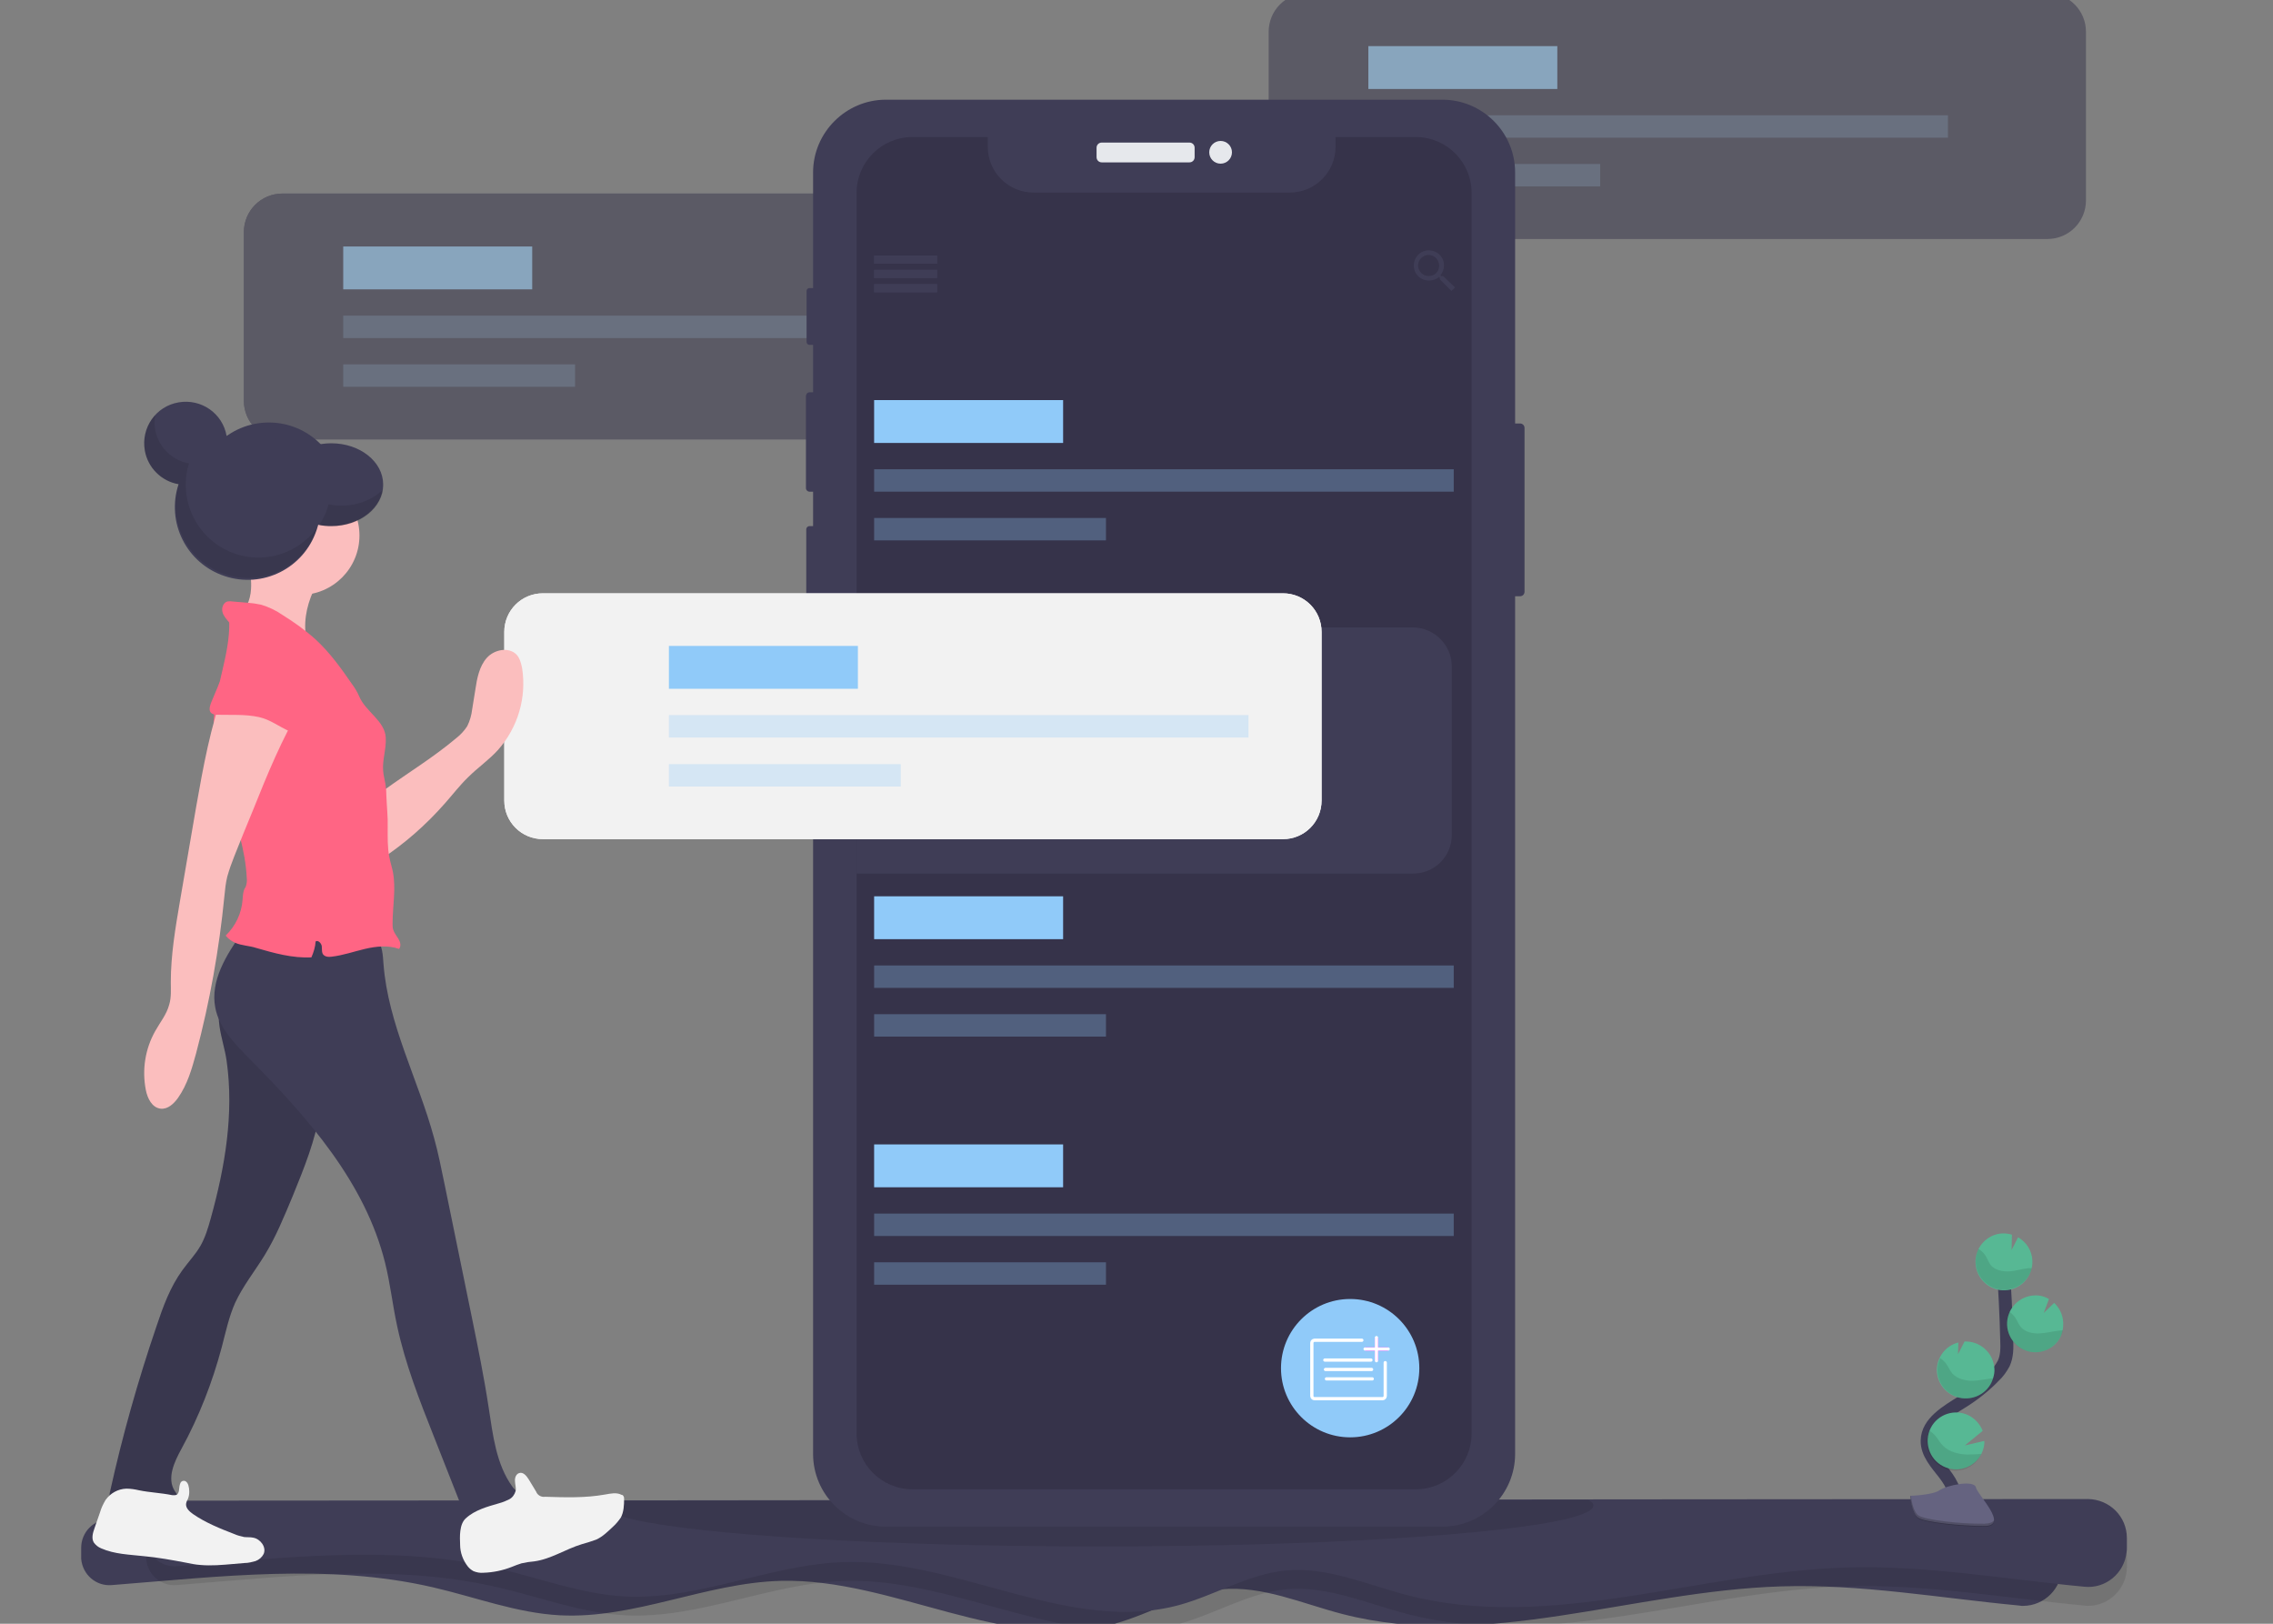 <?xml version="1.0" encoding="utf-8"?>
<!-- Generator: Adobe Illustrator 23.0.5, SVG Export Plug-In . SVG Version: 6.00 Build 0)  -->
<svg version="1.1" id="ada6f7ae-8394-4767-8700-18704e9e9034"
	 xmlns="http://www.w3.org/2000/svg" xmlns:xlink="http://www.w3.org/1999/xlink" x="0px" y="0px" viewBox="0 0 700 500"
	 style="enable-background:new 0 0 700 500;" xml:space="preserve">
<rect x="0" y="0" width="700" height="500" fill="#808080" stroke="none"/>
<style type="text/css">
	.st0{fill:#3F3D56;}
	.st1{opacity:0.1;enable-background:new    ;}
	.st2{opacity:0.5;}
	.st3{fill:#36334A;}
	.st4{fill:#90CAF9;}
	.st5{opacity:0.3;fill:#90CAF9;enable-background:new    ;}
	.st6{fill:#E6E8EC;}
	.st7{fill:none;stroke:#FFFFFF;stroke-linecap:round;stroke-miterlimit:10;}
	.st8{fill:none;stroke:#FF00FF;stroke-miterlimit:10;}
	.st9{fill:none;stroke:#3F3D56;stroke-width:4;stroke-miterlimit:10;}
	.st10{fill:#57B894;}
	.st11{fill:#656380;}
	.st12{opacity:0.2;enable-background:new    ;}
	.st13{fill:#F2F2F2;}
	.st14{fill:#FBBEBE;}
	.st15{fill:#FF6584;}
</style>
<title>note list</title>
<path class="st0" d="M635,479.4v3.1c0,6.6-5.4,12-12,12c-0.4,0-0.7,0-1.1-0.1c-24.5-2.3-48.9-6.7-73.5-5.9
	c-45.4,1.4-91.1,19.9-135,8.5c-12.4-3.2-24.6-8.8-37.4-7.6c-11.4,1.1-21.6,7.5-32.7,10.6c-33.7,9.2-68-14.1-102.9-13.2
	c-23,0.6-45,11.8-68,10.6c-13.3-0.7-26-5.6-39-8.6c-32.4-7.5-65.7-3.3-99-0.7c-4.8,0.4-9-3.2-9.4-8.1c0-0.2,0-0.4,0-0.7v-2.7
	c0-4.8,3.9-8.8,8.8-8.8l589.3-0.5C629.7,467.4,635,472.8,635,479.4C635,479.4,635,479.4,635,479.4z"/>
<path class="st1" d="M655,479.4v3.1c0,6.6-5.4,12-12,12c-0.4,0-0.7,0-1.1-0.1c-24.5-2.3-48.9-6.7-73.5-5.9
	c-45.4,1.4-91.1,19.9-135,8.5c-12.4-3.2-24.6-8.8-37.4-7.6c-11.4,1.1-21.6,7.5-32.7,10.6c-33.7,9.2-68-14.1-102.9-13.2
	c-23,0.6-45,11.8-68,10.6c-13.3-0.7-26-5.6-39-8.6c-32.4-7.5-65.7-3.3-99-0.7c-4.8,0.4-9-3.2-9.4-8.1c0-0.2,0-0.4,0-0.7v-2.7
	c0-4.8,3.9-8.8,8.8-8.8l589.3-0.5C649.7,467.4,655,472.8,655,479.4C655,479.4,655,479.4,655,479.4z"/>
<path class="st0" d="M655,473.6v3.1c0,0.4,0,0.9-0.1,1.3c-0.7,6.5-6.5,11.3-13,10.6c-24.5-2.3-48.9-6.7-73.5-5.9
	c-45.4,1.4-91.1,19.9-135,8.5c-12.4-3.2-24.6-8.8-37.4-7.6c-11.4,1.1-21.6,7.5-32.7,10.6c-33.7,9.2-68-14.1-102.9-13.2
	c-23,0.6-45,11.8-68,10.6c-13.3-0.7-26-5.6-39-8.6c-32.3-7.5-65.7-3.3-99-0.7c-4.5,0.3-8.5-2.8-9.3-7.2c-0.1-0.5-0.1-1-0.1-1.5v-2.7
	c0-4.8,3.9-8.8,8.8-8.8l147.7-0.1l301.7-0.3l139.8-0.1C649.7,461.7,655,467,655,473.6C655,473.6,655,473.6,655,473.6z"/>
<path class="st1" d="M490.7,463.6c0,1.4-2.7,2.7-7.8,4c-20.2,5-77.2,8.6-144.4,8.6c-66.2,0-122.5-3.5-143.4-8.3
	c-5.6-1.3-8.8-2.7-8.8-4.2c0-0.5,0.4-1,1.1-1.5l301.7-0.3C490.2,462.4,490.7,462.9,490.7,463.6z"/>
<g class="st2">
	<path class="st3" d="M402.6-2.1h227.9c6.6,0,11.9,5.3,11.9,11.9v51.9c0,6.6-5.3,11.9-11.9,11.9H402.6c-6.6,0-11.9-5.3-11.9-11.9
		V9.8C390.7,3.2,396-2.1,402.6-2.1z"/>
	<rect x="421.4" y="14.2" class="st4" width="58.2" height="13.2"/>
	<rect x="421.4" y="35.5" class="st5" width="178.5" height="6.9"/>
	<rect x="421.4" y="50.5" class="st5" width="71.4" height="6.9"/>
</g>
<g class="st2">
	<path class="st3" d="M87,59.6h227.9c6.6,0,11.9,5.3,11.9,11.9v51.9c0,6.6-5.3,11.9-11.9,11.9H87c-6.6,0-11.9-5.3-11.9-11.9V71.5
		C75.1,64.9,80.4,59.6,87,59.6z"/>
	<rect x="105.7" y="75.9" class="st3" width="58.2" height="13.2"/>
	<rect x="105.7" y="97.2" class="st3" width="178.5" height="6.9"/>
	<rect x="105.7" y="112.2" class="st3" width="71.4" height="6.9"/>
	<path class="st3" d="M87,59.6h227.9c6.6,0,11.9,5.3,11.9,11.9v51.9c0,6.6-5.3,11.9-11.9,11.9H87c-6.6,0-11.9-5.3-11.9-11.9V71.5
		C75.1,64.9,80.4,59.6,87,59.6z"/>
	<rect x="105.7" y="75.9" class="st4" width="58.2" height="13.2"/>
	<rect x="105.7" y="97.2" class="st5" width="178.5" height="6.9"/>
	<rect x="105.7" y="112.2" class="st5" width="71.4" height="6.9"/>
</g>
<path class="st0" d="M464.5,130.4h3.6c0.8,0,1.4,0.6,1.4,1.4v50.4c0,0.8-0.6,1.4-1.4,1.4h-3.6c-0.8,0-1.4-0.6-1.4-1.4v-50.4
	C463.1,131,463.7,130.4,464.5,130.4z"/>
<path class="st0" d="M249.3,88.7h1.7c0.5,0,0.9,0.4,0.9,0.9v15.7c0,0.5-0.4,0.9-0.9,0.9h-1.7c-0.5,0-0.9-0.4-0.9-0.9V89.6
	C248.4,89.1,248.8,88.7,249.3,88.7z"/>
<path class="st0" d="M249.3,120.8h2c0.6,0,1.1,0.5,1.1,1.1v28.4c0,0.6-0.5,1.1-1.1,1.1h-2c-0.6,0-1.1-0.5-1.1-1.1v-28.4
	C248.3,121.2,248.7,120.8,249.3,120.8z"/>
<path class="st0" d="M249.3,162h1.9c0.6,0,1,0.5,1,1v28.8c0,0.6-0.5,1-1,1h-1.9c-0.6,0-1-0.5-1-1V163
	C248.3,162.4,248.8,162,249.3,162z"/>
<path class="st0" d="M272.8,30.7h171.4c12.3,0,22.4,10,22.4,22.4v394.6c0,12.3-10,22.4-22.4,22.4H272.8c-12.3,0-22.4-10-22.4-22.4
	V53.1C250.4,40.8,260.5,30.7,272.8,30.7z"/>
<path class="st6" d="M339.3,43.9h27c0.9,0,1.6,0.7,1.6,1.6v2.9c0,0.9-0.7,1.6-1.6,1.6h-27c-0.9,0-1.6-0.7-1.6-1.6v-2.9
	C337.7,44.6,338.4,43.9,339.3,43.9z"/>
<circle class="st6" cx="375.9" cy="46.9" r="3.5"/>
<path class="st3" d="M453.2,59.4v382c0,9.5-7.7,17.2-17.2,17.2H281c-9.5,0-17.2-7.7-17.2-17.2v-382c0-9.5,7.7-17.2,17.2-17.2l0,0
	h23.2v3c0,7.8,6.3,14.1,14.1,14.1h78.9c7.8,0,14.1-6.3,14.1-14.1v-3h24.7C445.5,42.2,453.2,49.9,453.2,59.4z"/>
<rect x="269.2" y="78.7" class="st0" width="19.4" height="2.5"/>
<rect x="269.2" y="83.1" class="st0" width="19.4" height="2.5"/>
<rect x="269.2" y="87.5" class="st0" width="19.4" height="2.5"/>
<rect x="269.2" y="78.7" class="st0" width="19.4" height="2.5"/>
<rect x="269.2" y="83.1" class="st0" width="19.4" height="2.5"/>
<rect x="269.2" y="87.5" class="st0" width="19.4" height="2.5"/>
<path class="st0" d="M444.4,85h-0.6l-0.2-0.2c0.7-0.9,1.1-1.9,1.1-3.1c0-2.6-2.1-4.6-4.7-4.6c-2.6,0-4.6,2.1-4.6,4.7
	c0,2.6,2.1,4.6,4.7,4.6c1.1,0,2.2-0.4,3.1-1.1l0.2,0.2V86l3.6,3.6l1.1-1.1L444.4,85z M440,85c-1.8,0-3.2-1.4-3.3-3.2
	c0-1.8,1.4-3.2,3.2-3.3c1.8,0,3.2,1.4,3.3,3.2c0,0,0,0,0,0C443.3,83.5,441.9,85,440,85C440.1,85,440.1,85,440,85L440,85z"/>
<rect x="269.2" y="123.2" class="st4" width="58.2" height="13.2"/>
<rect x="269.2" y="144.5" class="st5" width="178.5" height="6.9"/>
<rect x="269.2" y="159.5" class="st5" width="71.4" height="6.9"/>
<rect x="269.2" y="276" class="st4" width="58.2" height="13.2"/>
<rect x="269.2" y="297.3" class="st5" width="178.5" height="6.9"/>
<rect x="269.2" y="312.3" class="st5" width="71.4" height="6.9"/>
<rect x="269.2" y="352.4" class="st4" width="58.2" height="13.2"/>
<rect x="269.2" y="373.7" class="st5" width="178.5" height="6.9"/>
<rect x="269.2" y="388.7" class="st5" width="71.4" height="6.9"/>
<circle class="st4" cx="415.8" cy="421.3" r="21.3"/>
<path class="st7" d="M426.6,419.6v10.3c0,0.4-0.4,0.8-0.8,0.8h-21c-0.4,0-0.8-0.4-0.8-0.8v-16.4c0-0.4,0.4-0.8,0.8-0.8h14.6"/>
<line class="st7" x1="408" y1="418.8" x2="422.2" y2="418.8"/>
<line class="st7" x1="408.2" y1="421.7" x2="422.4" y2="421.7"/>
<line class="st7" x1="408.5" y1="424.6" x2="422.6" y2="424.6"/>
<line class="st8" x1="423.9" y1="411.9" x2="423.9" y2="419"/>
<line class="st8" x1="427.5" y1="415.4" x2="420.4" y2="415.4"/>
<line class="st7" x1="423.9" y1="411.9" x2="423.9" y2="419"/>
<line class="st7" x1="427.5" y1="415.4" x2="420.4" y2="415.4"/>
<path class="st9" d="M601.5,464.6c1.9-3.5-0.3-7.7-2.7-10.8s-5.4-6.3-5.3-10.2c0.1-5.6,6.1-9,10.9-12c3.5-2.2,6.8-4.8,9.7-7.8
	c1.2-1.1,2.2-2.5,3-4c1-2.2,1-4.7,0.9-7.1c-0.2-8-0.6-16.1-1.2-24.1"/>
<path class="st10" d="M625.9,388.2c-0.1-3-1.8-5.7-4.4-7.2l-2,3.9l0.1-4.7c-0.9-0.3-1.9-0.4-2.9-0.4c-4.8,0.2-8.6,4.4-8.3,9.2
	c0.2,4.8,4.4,8.6,9.2,8.3C622.4,397.1,626.1,393,625.9,388.2L625.9,388.2z"/>
<path class="st10" d="M610.2,447.7c-2.2,4.3-7.5,6-11.8,3.8s-6-7.5-3.8-11.8s7.5-6,11.8-3.8c1.9,1,3.4,2.7,4.2,4.7l-5.5,4.5l6-1.4
	C611.2,445.1,610.8,446.4,610.2,447.7z"/>
<path class="st10" d="M605.9,430.6c-4.8,0.3-9-3.3-9.4-8.1c-0.3-4.2,2.5-8.1,6.6-9.1L603,417l2-3.9l0,0c4.8-0.2,8.9,3.5,9.2,8.3
	c0,0,0,0,0,0c0.1,1-0.1,2-0.4,3C612.8,427.9,609.6,430.4,605.9,430.6z"/>
<path class="st10" d="M627.2,416.4c-4.8,0.2-8.9-3.6-9.1-8.4c-0.2-4.8,3.6-8.9,8.4-9.1c1.6-0.1,3.1,0.3,4.5,1.1l-1.6,4.3l3.2-3.1
	c1.7,1.6,2.7,3.7,2.8,6.1c0,0.8,0,1.6-0.2,2.4C634.5,413.5,631.1,416.2,627.2,416.4z"/>
<path class="st1" d="M624.7,390.5c-2,0.2-4,0.9-6,1c-2,0.1-4.3-0.4-5.6-1.9c-0.7-0.9-1-1.9-1.6-2.9c-0.6-0.9-1.3-1.6-2.2-2.1
	c-2.1,4.4-0.2,9.6,4.1,11.7c4.4,2.1,9.6,0.2,11.7-4.1c0.3-0.6,0.5-1.1,0.6-1.7C625.4,390.5,625,390.5,624.7,390.5z"/>
<path class="st1" d="M627.2,416.4c-4.8,0.2-9-3.5-9.2-8.3c-0.1-1.5,0.2-2.9,0.8-4.2c0.7,0.5,1.3,1.1,1.8,1.8c0.6,0.9,1,2,1.7,2.9
	c1.4,1.6,3.7,2.1,5.8,2c2.1-0.1,4.2-0.7,6.3-0.9c0.3,0,0.6,0,0.9-0.1C634.4,413.5,631.1,416.2,627.2,416.4z"/>
<path class="st1" d="M605.9,430.6c-4.8,0.2-9-3.5-9.2-8.3c-0.1-1.4,0.2-2.8,0.8-4.1c0.7,0.5,1.4,1.1,1.9,1.8c0.7,1,1.1,2.1,1.9,3
	c1.5,1.6,4,2.2,6.2,2.2c2.2-0.1,4.3-0.6,6.4-0.8C612.8,428,609.6,430.4,605.9,430.6z"/>
<path class="st1" d="M610.2,447.7c-2,4.4-7.2,6.4-11.6,4.4c-4.4-2-6.4-7.2-4.4-11.6l0,0c0.7,0.5,1.4,1.1,1.9,1.7
	c0.8,1,1.4,2.2,2.4,3.1c1.8,1.8,4.7,2.5,7.3,2.6C607.2,447.9,608.7,447.8,610.2,447.7z"/>
<path class="st11" d="M588.3,460.6c0,0,6.9-0.2,9-1.7c2.1-1.5,10.6-3.3,11.2-0.9c0.5,2.4,10.4,11.9,2.6,11.9s-18.2-1.2-20.3-2.5
	C588.7,466.2,588.3,460.6,588.3,460.6z"/>
<path class="st12" d="M611.2,469.2c-7.8,0.1-18.2-1.2-20.3-2.5c-1.6-1-2.2-4.4-2.4-6h-0.2c0,0,0.4,5.6,2.5,6.9
	c2.1,1.3,12.5,2.5,20.3,2.5c2.3,0,3-0.8,3-2C613.8,468.7,612.9,469.1,611.2,469.2z"/>
<path class="st0" d="M447.1,205.2v51.9c0,6.6-5.3,11.9-11.9,11.9l0,0H263.8v-75.8h171.4C441.7,193.3,447.1,198.6,447.1,205.2
	C447.1,205.2,447.1,205.2,447.1,205.2z"/>
<path class="st13" d="M167.2,182.7h227.9c6.6,0,11.9,5.3,11.9,11.9v51.9c0,6.6-5.3,11.9-11.9,11.9H167.2c-6.6,0-11.9-5.3-11.9-11.9
	v-51.9C155.3,188,160.6,182.7,167.2,182.7z"/>
<path class="st13" d="M167.2,182.7h227.9c6.6,0,11.9,5.3,11.9,11.9v51.9c0,6.6-5.3,11.9-11.9,11.9H167.2c-6.6,0-11.9-5.3-11.9-11.9
	v-51.9C155.3,188,160.6,182.7,167.2,182.7z"/>
<rect x="206" y="198.9" class="st4" width="58.2" height="13.2"/>
<rect x="206" y="220.2" class="st5" width="178.5" height="6.9"/>
<rect x="206" y="235.3" class="st5" width="71.4" height="6.9"/>
<circle class="st0" cx="82.8" cy="152.5" r="22.4"/>
<path class="st0" d="M69.8,326.7c2.3,16.2-0.5,32.7-4.9,48.5c-0.8,2.9-1.7,5.9-3.2,8.5c-1.5,2.6-3.7,4.9-5.5,7.4
	c-3.8,5.2-6,11.3-8,17.3c-5.7,16.7-10.5,33.7-14.3,50.9c-0.2,0.7-0.2,1.5,0,2.2c0.5,1.3,2.2,1.4,3.6,1.4l17.6-0.1
	c0.6-1.2-0.5-2.5-1.3-3.7c-2.5-3.9-0.1-9,2.1-13c5.4-9.9,9.5-20.4,12.4-31.3c1.2-4.6,2.2-9.3,4.1-13.6c2.4-5.2,6.1-9.8,9.1-14.7
	c3.5-5.7,6-11.9,8.6-18.1c3.5-8.6,7.1-17.4,8.5-26.6c1.3-8.7,0.7-17.5-0.2-26.2c0.1-0.9-0.5-1.7-1.4-1.9c-0.2,0-0.4,0-0.5,0
	l-23.6-1.2c-4.9-0.3-6-1.3-5.3,3.5C68.1,319.6,69.3,323.1,69.8,326.7z"/>
<path class="st1" d="M69.8,326.7c2.3,16.2-0.5,32.7-4.9,48.5c-0.8,2.9-1.7,5.9-3.2,8.5c-1.5,2.6-3.7,4.9-5.5,7.4
	c-3.8,5.2-6,11.3-8,17.3c-5.7,16.7-10.5,33.7-14.3,50.9c-0.2,0.7-0.2,1.5,0,2.2c0.5,1.3,2.2,1.4,3.6,1.4l17.6-0.1
	c0.6-1.2-0.5-2.5-1.3-3.7c-2.5-3.9-0.1-9,2.1-13c5.4-9.9,9.5-20.4,12.4-31.3c1.2-4.6,2.2-9.3,4.1-13.6c2.4-5.2,6.1-9.8,9.1-14.7
	c3.5-5.7,6-11.9,8.6-18.1c3.5-8.6,7.1-17.4,8.5-26.6c1.3-8.7,0.7-17.5-0.2-26.2c0.1-0.9-0.5-1.7-1.4-1.9c-0.2,0-0.4,0-0.5,0
	l-23.6-1.2c-4.9-0.3-6-1.3-5.3,3.5C68.1,319.6,69.3,323.1,69.8,326.7z"/>
<path class="st0" d="M74.5,287.2c-4.8,6.9-9.8,14.8-8.2,23.1c1.2,6.3,6,11.1,10.5,15.7c18,18.1,35.7,38.2,41.8,62.9
	c1.6,6.4,2.3,13,3.7,19.4c2.5,11.7,6.9,22.9,11.3,34l11.7,29.7c7.5,0.2,14.2-4.3,17-11.3c-1.5-0.1-3.6-1.6-4.5-2.9
	c-5-6.9-6-15.9-7.3-24.3c-1.4-9.3-3.3-18.6-5.2-27.9l-8.4-41c-1-4.7-1.9-9.5-3.2-14.1c-4.9-18.1-14.2-35.1-15.6-53.7
	c-0.2-2.7-0.3-5.8-2.2-7.8c-2-2.1-5.2-2.5-8.1-2.7C96,285.6,85.9,284.5,74.5,287.2z"/>
<path class="st13" d="M42.8,458.9c-1.3-0.3-2.6-0.5-3.9-0.5c-2.6,0.1-4.9,1.4-6.4,3.5c-0.7,1.2-1.3,2.4-1.7,3.8l-1.7,4.9
	c-0.5,1.4-1,3.1-0.2,4.4c0.6,0.8,1.3,1.4,2.3,1.8c4.1,1.8,8.7,1.9,13.2,2.4c4.3,0.4,8.7,1.2,12.9,2c1.5,0.3,2.9,0.6,4.4,0.7
	c3.3,0.3,6.7,0,10.1-0.3l3.5-0.3c1.2,0,2.3-0.3,3.4-0.6c1.1-0.4,2-1.2,2.5-2.2c0.9-2.1-1-4.6-3.2-5c-0.9-0.2-1.8-0.1-2.8-0.2
	c-1-0.2-2.1-0.5-3-0.9c-4.4-1.7-8.9-3.5-12.8-6.2c-1.1-0.8-2.2-1.8-2.1-3.1c0.1-0.6,0.3-1.1,0.6-1.6c0.5-1.3,0.5-2.8,0.1-4.2
	c-0.2-0.6-0.6-1.2-1.2-1.3c-1.7-0.2-1.5,2.2-1.7,3.1c-0.3,1.3-0.9,1.4-2.1,1.3C49.6,459.7,46.2,459.6,42.8,458.9z"/>
<path class="st13" d="M141.7,475.7c0,2.4,0.9,4.8,2.4,6.7c0.5,0.6,1,1,1.7,1.4c1,0.4,2,0.6,3.1,0.5c3-0.1,5.9-0.7,8.7-1.8
	c1-0.4,2-0.8,3-1.1c1.3-0.3,2.6-0.5,3.9-0.6c5.2-0.7,9.7-3.8,14.7-5.3c1.5-0.4,3-0.9,4.4-1.4c2-0.9,3.6-2.5,5.2-4
	c0.9-0.8,1.7-1.8,2.4-2.8c0.9-1.7,1-3.8,1-5.7c0-0.3,0-0.6-0.2-0.9c-0.1-0.2-0.3-0.4-0.6-0.4c-1.5-0.8-3.3-0.4-5-0.1
	c-6.1,1.1-12.3,0.9-18.5,0.7c-1.2,0.2-2.4-0.5-2.8-1.6l-2.3-3.8c-0.7-1.1-1.7-2.3-2.9-1.9c-1,0.3-1.4,1.5-1.3,2.5c0,1,0.4,2,0.2,3
	c-0.3,1.1-1,2.1-2,2.6c-1,0.5-2,0.9-3.1,1.2c-3.5,1-7.5,2.1-10.2,4.6C141.4,469.3,141.6,473.3,141.7,475.7z"/>
<path class="st14" d="M140.5,227.3c1.3-1,2.5-2.3,3.4-3.7c0.8-1.6,1.3-3.4,1.5-5.1l1-6.2c0.5-3.4,1.2-7.1,3.5-9.7
	c2.3-2.6,6.8-3.5,9.2-1c1,1.1,1.4,2.7,1.7,4.2c1.4,9-1.3,18.2-7.4,25.1c-2.8,3.1-6.3,5.5-9.2,8.4c-2.6,2.5-4.8,5.4-7.2,8.1
	c-5.8,6.6-12.4,12.4-19.7,17.2c0.1-4.7,0.7-9.7,0-14.3c-0.5-3.3-1.9-5.1,1.4-7.3C125.9,237.8,133.5,233.2,140.5,227.3z"/>
<path class="st14" d="M77.3,181.5c-0.2,3.3-1.6,6.7-4.4,8.7c7.8,2.7,15.5,5.7,23.1,9c-1.5-1.4-1.9-3.6-2-5.6
	c-0.2-5.3,1.6-10.5,4.3-15.1c0.4-0.6,0.7-1.3,0.7-2c-0.1-1.5-1.8-2.2-3.3-2.5c-4.9-1.2-9.9-1.9-15-2.2c-2.2-0.1-4.7-0.8-4.2,2
	C77.1,176.4,77.5,178.9,77.3,181.5z"/>
<circle class="st14" cx="92.4" cy="164.9" r="18.3"/>
<path class="st15" d="M110.6,214.4c-0.6-1.4-1.4-2.7-2.3-3.9c-3.3-4.8-6.7-9.5-11-13.5c-3.2-2.9-6.7-5.4-10.4-7.7
	c-2-1.4-4.2-2.4-6.5-3.1c-1.4-0.3-2.8-0.5-4.2-0.6l-4.8-0.4c-0.4-0.1-0.8,0-1.3,0c-1.3,0.3-1.9,1.9-1.6,3.2c0.3,1.3,1.3,2.3,2.1,3.3
	c0.2,9.7-4.1,19.3-4.7,29c-1,16.9,9.3,32.7,10.1,49.7c0.1,0.8,0,1.5-0.2,2.3c-0.1,0.4-0.3,0.7-0.5,1c-0.5,1.1-0.5,2.3-0.6,3.4
	c-0.3,4.2-2.2,8.1-5.2,11c0.8,1,1.8,1.7,2.9,2.2c2,0.9,4.4,0.9,6.5,1.6c5.5,1.6,11.2,3.2,17,2.9c0.7-1.6,1.2-3.2,1.3-4.9
	c0.8-0.5,1.8,0.6,1.9,1.5c0.1,1-0.1,2.1,0.6,2.7s1.5,0.6,2.4,0.5c3.5-0.4,6.9-1.6,10.3-2.4c3.4-0.8,7.1-1.2,10.5,0
	c0.7-0.9,0.4-2.1-0.2-3.1s-1.3-1.8-1.6-2.8c-0.2-0.6-0.2-1.2-0.2-1.8c0-5.4,1.1-10.8,0.1-16c-0.3-1.5-0.8-3-1.1-4.6
	c-0.6-3-0.5-6.1-0.5-9.2c0.1-3.1-0.3-6.4-0.4-9.5c0-1.3-0.1-2.6-0.3-3.8c-0.2-1.3-0.6-2.6-0.7-4c-0.3-3.4,1-6.8,0.8-10.2
	C118.6,222,112.6,219.2,110.6,214.4z"/>
<path class="st14" d="M69.2,211.9c-4.4,11.8-6.6,24.2-8.8,36.6l-5,29.1c-1.4,8.2-2.8,16.5-2.8,24.8c0,2.3,0.2,4.7-0.5,7
	c-0.8,3-2.8,5.4-4.3,8.1c-3.1,5.5-4.1,11.9-2.9,18.1c0.5,2.6,1.9,5.5,4.6,5.8c2.2,0.2,4-1.5,5.3-3.3c2.9-4.1,4.3-9,5.6-13.8
	c4.2-15.8,7.1-32,8.7-48.3c0.2-2.1,0.4-4.1,0.9-6.1c0.6-2.1,1.3-4.1,2.1-6.1c1.9-4.8,3.8-9.5,5.8-14.3c4.4-11,8.9-22,15-32.2
	c-6-1.7-12.3-3.8-18.3-5.5C72.9,211.5,71,211.9,69.2,211.9z"/>
<path class="st15" d="M79.7,220.8c-4.2-0.9-8.6-0.6-12.9-0.7c-0.6,0-1.2-0.1-1.7-0.5c-0.9-0.7-0.5-2.1-0.1-3.2l2.1-5
	c0.3-1,0.9-2,1.7-2.8c1.1-0.9,2.5-1.2,4-1.3c4.6-0.5,9.3-0.7,13.7,0.5c4.4,1.2,8.6,4,10.6,8.2c0.8,1.7,1.2,3.9,0.1,5.5
	c-1.6,2.3-5.3,4.9-8,3.7C85.8,223.7,83.3,221.6,79.7,220.8z"/>
<path class="st0" d="M102,136.5c-3.6,0-7.2,1-10.2,2.9c-5.9-5.6-14.3-7.5-22-5.1c-1.2-7-7.8-11.6-14.8-10.4
	c-7,1.2-11.6,7.8-10.4,14.8c0.9,5.3,5.1,9.5,10.4,10.4c-3.9,11.7,2.4,24.4,14.2,28.3c11.7,3.9,24.4-2.4,28.3-14.2
	c0.2-0.5,0.3-1,0.5-1.6c1.3,0.3,2.7,0.4,4,0.4c8.8,0,16-5.7,16-12.8C118,142.2,110.9,136.5,102,136.5z"/>
<path class="st1" d="M105.2,155.7c-1.3,0-2.7-0.1-4-0.4c-0.6,2.3-1.6,4.5-2.9,6.4c1.2,0.2,2.5,0.4,3.8,0.4c8.3,0,15-5,15.9-11.4
	C115,153.7,110.4,155.7,105.2,155.7z"/>
<path class="st1" d="M79.6,171.7c-12.4,0-22.4-10.1-22.4-22.5c0-2.2,0.3-4.4,1-6.5c-6.1-1.1-10.6-6.4-10.6-12.6
	c0-0.8,0.1-1.5,0.2-2.3c-4.8,5.2-4.5,13.3,0.7,18.1c1.8,1.7,4.1,2.8,6.5,3.2c-3.6,11.8,3.1,24.3,14.9,27.9
	c11.7,3.6,24.2-3,27.9-14.7C93.6,168.2,86.8,171.7,79.6,171.7z"/>
</svg>

